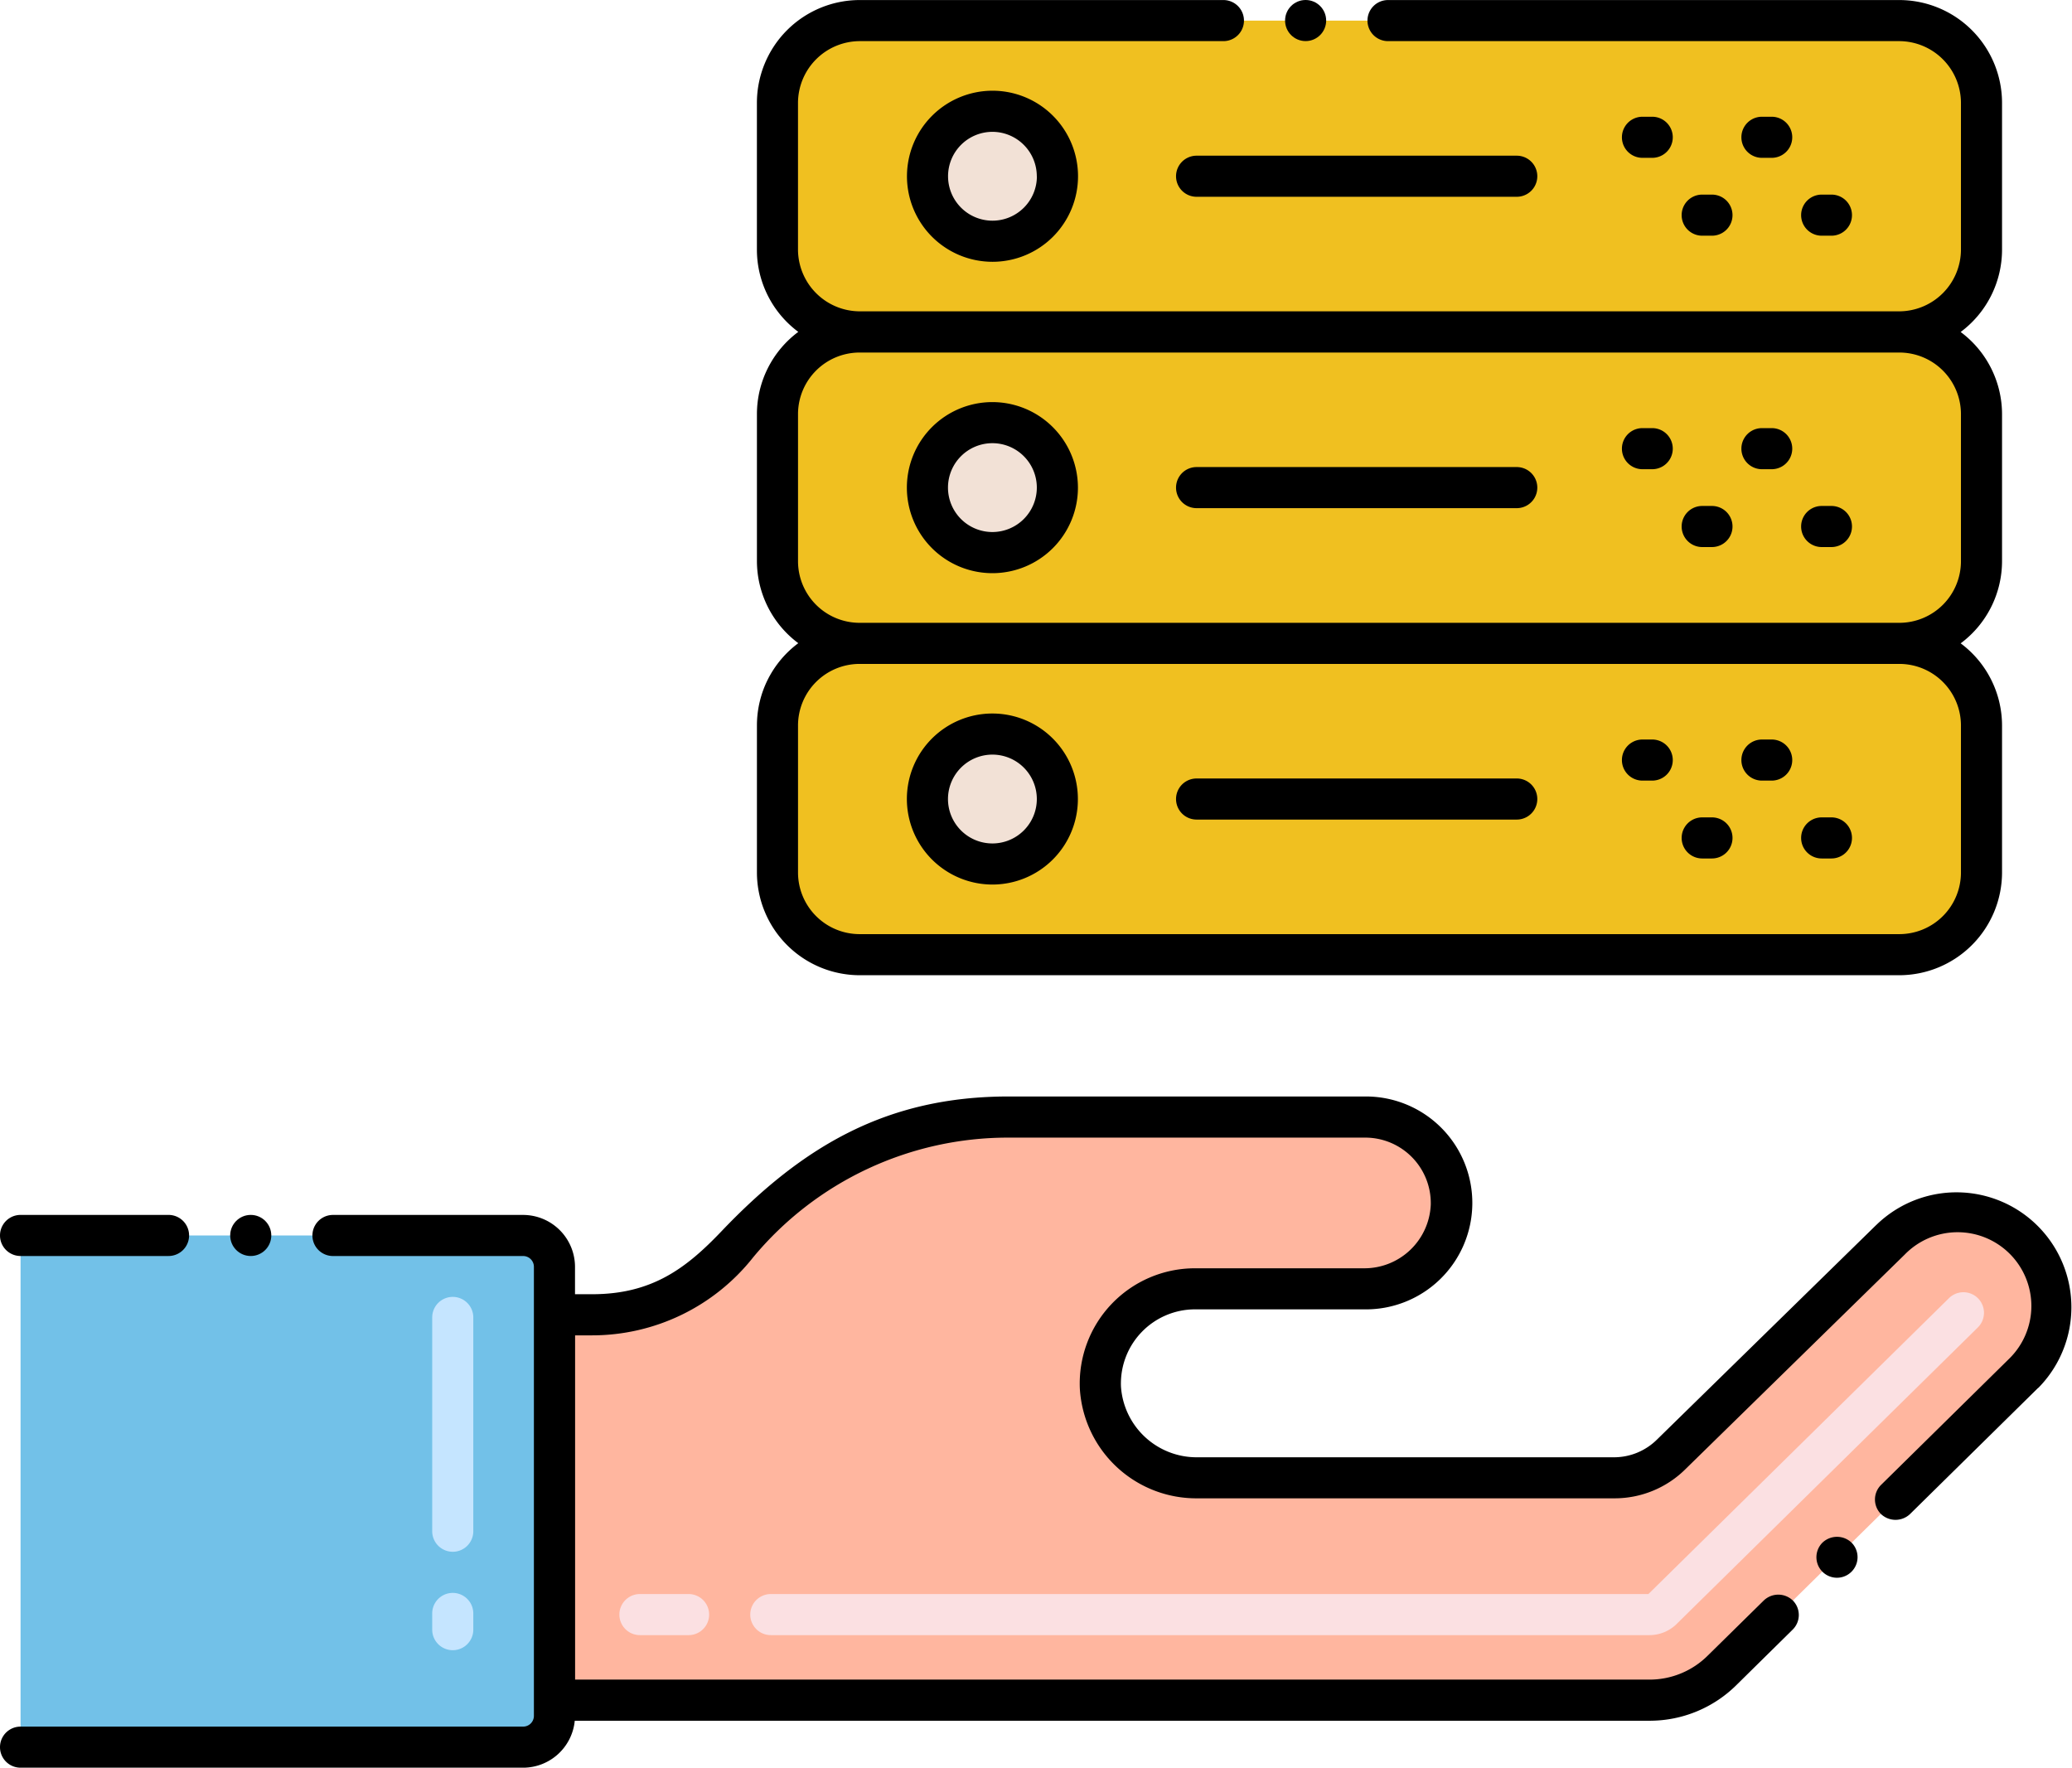 <svg xmlns="http://www.w3.org/2000/svg" width="90.774" height="77.431" viewBox="0 0 90.774 77.431">
  <g id="base-de-datos_12_" data-name="base-de-datos (12)" transform="translate(-1.988 -20.51)">
    <path id="Trazado_821756" data-name="Trazado 821756" d="M133.8,161.749a4.133,4.133,0,0,0-5.845,0l-9.591,9.384a3.544,3.544,0,0,1-2.505,1.038H97.6a4.215,4.215,0,0,1-4.251-3.945,4.14,4.14,0,0,1,4.135-4.333h7.4a3.812,3.812,0,0,0,3.839-3.675,3.762,3.762,0,0,0-3.761-3.85H89.324a15.448,15.448,0,0,0-11.889,5.584,8.084,8.084,0,0,1-6.35,3.081H69.434v16.876H117.4a4.536,4.536,0,0,0,3.207-1.329L133.8,167.593A4.132,4.132,0,0,0,133.8,161.749Z" transform="translate(-43.153 -86.925)" fill="#ffb69f"/>
    <path id="Trazado_821757" data-name="Trazado 821757" d="M26.508,170.772H4.489v22.41H26.508a1.373,1.373,0,0,0,1.373-1.373V172.145A1.373,1.373,0,0,0,26.508,170.772Z" transform="translate(-1.6 -96.141)" fill="#72c1e8"/>
    <path id="Trazado_821758" data-name="Trazado 821758" d="M122.451,192.7H83.959a.9.9,0,0,1,0-1.8h38.447l13.169-12.962a.9.9,0,0,1,1.264,1.284l-13.173,12.967A1.7,1.7,0,0,1,122.451,192.7Zm-42.094,0H78.225a.9.9,0,0,1,0-1.8h2.132a.9.9,0,0,1,0,1.8Z" transform="translate(-48.202 -100.562)" fill="#fbe0e2"/>
    <path id="Trazado_821759" data-name="Trazado 821759" d="M55.458,193.717a.9.9,0,0,1-.9-.9v-.71a.9.9,0,1,1,1.8,0v.71A.9.9,0,0,1,55.458,193.717Zm0-4.312a.9.9,0,0,1-.9-.9V179.14a.9.9,0,1,1,1.8,0v9.365A.9.9,0,0,1,55.458,189.406Z" transform="translate(-33.635 -100.919)" fill="#c5e5ff"/>
    <path id="Trazado_821760" data-name="Trazado 821760" d="M145.7,112.392H100.153a3.6,3.6,0,0,1-3.6-3.6v-6.437a3.6,3.6,0,0,1,3.6-3.6H145.7a3.6,3.6,0,0,1,3.6,3.6v6.437A3.6,3.6,0,0,1,145.7,112.392Z" transform="translate(-60.503 -50.061)" fill="#f0c020"/>
    <circle id="Elipse_10484" data-name="Elipse 10484" cx="2.846" cy="2.846" r="2.846" transform="translate(42.619 52.665)" fill="#f2e1d6"/>
    <path id="Trazado_821761" data-name="Trazado 821761" d="M145.7,74.521H100.153a3.6,3.6,0,0,1-3.6-3.6V64.482a3.6,3.6,0,0,1,3.6-3.6H145.7a3.6,3.6,0,0,1,3.6,3.6v6.437A3.6,3.6,0,0,1,145.7,74.521Z" transform="translate(-60.503 -25.83)" fill="#f0c020"/>
    <circle id="Elipse_10485" data-name="Elipse 10485" cx="2.846" cy="2.846" r="2.846" transform="translate(42.619 39.025)" fill="#f2e1d6"/>
    <path id="Trazado_821762" data-name="Trazado 821762" d="M145.7,36.649H100.153a3.6,3.6,0,0,1-3.6-3.6V26.611a3.6,3.6,0,0,1,3.6-3.6H145.7a3.6,3.6,0,0,1,3.6,3.6v6.437a3.6,3.6,0,0,1-3.6,3.6Z" transform="translate(-60.503 -1.599)" fill="#f0c020"/>
    <circle id="Elipse_10486" data-name="Elipse 10486" cx="2.846" cy="2.846" r="2.846" transform="translate(42.619 25.384)" fill="#f2e1d6"/>
    <path id="Trazado_821763" data-name="Trazado 821763" d="M84.177,159.507l-9.592,9.386-.007.007a2.676,2.676,0,0,1-1.869.774H54.448a3.322,3.322,0,0,1-3.35-3.087,3.249,3.249,0,0,1,3.234-3.393h7.4a4.663,4.663,0,1,0,.08-9.325H46.171c-5.3,0-8.993,2.143-12.589,5.919-1.529,1.6-3.023,2.743-5.65,2.743h-.753v-1.2a2.277,2.277,0,0,0-2.273-2.273H16.575a.9.9,0,1,0,0,1.8h8.331a.471.471,0,0,1,.472.472V181a.471.471,0,0,1-.472.472H2.888a.9.9,0,1,0,0,1.8H24.906a2.276,2.276,0,0,0,2.262-2.057H74.247a5.4,5.4,0,0,0,3.843-1.592,0,0,0,0,0,0,0l2.435-2.4a.9.9,0,0,0,.011-1.271.919.919,0,0,0-1.271-.011l-2.446,2.406,0,0a3.61,3.61,0,0,1-2.572,1.066H27.183V164.333h.749a8.992,8.992,0,0,0,7.052-3.418,14.505,14.505,0,0,1,11.187-5.244H61.81A2.871,2.871,0,0,1,64.67,158.6a2.91,2.91,0,0,1-2.939,2.795h-7.4a5.049,5.049,0,0,0-5.035,5.277,5.11,5.11,0,0,0,5.151,4.8H72.709a4.407,4.407,0,0,0,3.141-1.3h0l9.581-9.375.007-.007a3.231,3.231,0,1,1,4.571,4.567s0,0,0,0L84.4,170.881a.9.9,0,0,0-.011,1.275.924.924,0,0,0,1.275.007l5.615-5.529.008,0a5.033,5.033,0,0,0-7.111-7.124Z" transform="translate(0 -85.327)"/>
    <path id="Trazado_821764" data-name="Trazado 821764" d="M224.457,208.955a.9.9,0,0,0,.011-1.275.924.924,0,0,0-1.275-.007.9.9,0,0,0,1.264,1.282Z" transform="translate(-141.36 -119.59)"/>
    <circle id="Elipse_10487" data-name="Elipse 10487" cx="0.9" cy="0.9" r="0.9" transform="translate(12.073 73.73)"/>
    <path id="Trazado_821765" data-name="Trazado 821765" d="M2.888,168.27a.9.9,0,0,0,0,1.8H9.372a.9.9,0,0,0,0-1.8Z" transform="translate(0 -94.54)"/>
    <path id="Trazado_821766" data-name="Trazado 821766" d="M145.935,116.988h14.027a.9.9,0,1,0,0-1.8H145.935a.9.9,0,0,0,0,1.8Z" transform="translate(-91.525 -60.576)"/>
    <path id="Trazado_821767" data-name="Trazado 821767" d="M200.167,112.25h.428a.9.9,0,1,0,0-1.8h-.428a.9.9,0,0,0,0,1.8Z" transform="translate(-126.223 -57.545)"/>
    <path id="Trazado_821768" data-name="Trazado 821768" d="M207.434,121.719h.428a.9.9,0,1,0,0-1.8h-.428a.9.9,0,0,0,0,1.8Z" transform="translate(-130.873 -63.603)"/>
    <path id="Trazado_821769" data-name="Trazado 821769" d="M214.7,112.25h.428a.9.9,0,0,0,0-1.8H214.7a.9.9,0,1,0,0,1.8Z" transform="translate(-135.522 -57.545)"/>
    <path id="Trazado_821770" data-name="Trazado 821770" d="M221.967,121.719h.428a.9.9,0,0,0,0-1.8h-.428a.9.9,0,1,0,0,1.8Z" transform="translate(-140.172 -63.603)"/>
    <path id="Trazado_821771" data-name="Trazado 821771" d="M116.042,114.779a3.746,3.746,0,1,0-3.747-3.747A3.751,3.751,0,0,0,116.042,114.779Zm0-5.692a1.946,1.946,0,1,1-1.946,1.945A1.948,1.948,0,0,1,116.042,109.087Z" transform="translate(-70.577 -55.521)"/>
    <path id="Trazado_821772" data-name="Trazado 821772" d="M159.963,77.316H145.935a.9.9,0,0,0,0,1.8h14.027a.9.9,0,1,0,0-1.8Z" transform="translate(-91.525 -36.346)"/>
    <path id="Trazado_821773" data-name="Trazado 821773" d="M200.595,72.578h-.428a.9.9,0,0,0,0,1.8h.428a.9.9,0,1,0,0-1.8Z" transform="translate(-126.223 -33.314)"/>
    <path id="Trazado_821774" data-name="Trazado 821774" d="M207.861,82.047h-.428a.9.9,0,0,0,0,1.8h.428a.9.9,0,1,0,0-1.8Z" transform="translate(-130.872 -39.373)"/>
    <path id="Trazado_821775" data-name="Trazado 821775" d="M215.128,72.578H214.7a.9.9,0,1,0,0,1.8h.428a.9.9,0,0,0,0-1.8Z" transform="translate(-135.522 -33.314)"/>
    <path id="Trazado_821776" data-name="Trazado 821776" d="M222.395,82.047h-.428a.9.9,0,1,0,0,1.8h.428a.9.9,0,0,0,0-1.8Z" transform="translate(-140.172 -39.373)"/>
    <path id="Trazado_821777" data-name="Trazado 821777" d="M116.042,69.414a3.747,3.747,0,1,0,3.747,3.747A3.751,3.751,0,0,0,116.042,69.414Zm0,5.692a1.946,1.946,0,1,1,1.946-1.946A1.948,1.948,0,0,1,116.042,75.106Z" transform="translate(-70.577 -31.29)"/>
    <path id="Trazado_821778" data-name="Trazado 821778" d="M145.035,40.345a.9.9,0,0,0,.9.9h14.027a.9.9,0,1,0,0-1.8H145.935A.9.9,0,0,0,145.035,40.345Z" transform="translate(-91.525 -12.115)"/>
    <path id="Trazado_821779" data-name="Trazado 821779" d="M200.595,36.508a.9.9,0,1,0,0-1.8h-.428a.9.9,0,0,0,0,1.8Z" transform="translate(-126.223 -9.084)"/>
    <path id="Trazado_821780" data-name="Trazado 821780" d="M207.861,45.977a.9.9,0,1,0,0-1.8h-.428a.9.9,0,0,0,0,1.8Z" transform="translate(-130.872 -15.142)"/>
    <path id="Trazado_821781" data-name="Trazado 821781" d="M215.128,36.508a.9.9,0,0,0,0-1.8H214.7a.9.9,0,1,0,0,1.8Z" transform="translate(-135.522 -9.084)"/>
    <path id="Trazado_821782" data-name="Trazado 821782" d="M222.395,45.977a.9.9,0,0,0,0-1.8h-.428a.9.9,0,1,0,0,1.8Z" transform="translate(-140.172 -15.142)"/>
    <path id="Trazado_821783" data-name="Trazado 821783" d="M112.3,35.29a3.747,3.747,0,1,0,3.747-3.746A3.751,3.751,0,0,0,112.3,35.29Zm5.692,0a1.946,1.946,0,1,1-1.946-1.945A1.948,1.948,0,0,1,117.988,35.29Z" transform="translate(-70.578 -7.06)"/>
    <path id="Trazado_821784" data-name="Trazado 821784" d="M148.6,31.449V25.012a4.508,4.508,0,0,0-4.5-4.5h-22.4a.9.9,0,1,0,0,1.8h22.4a2.712,2.712,0,0,1,2.7,2.7v6.436a2.712,2.712,0,0,1-2.7,2.7H98.551a2.714,2.714,0,0,1-2.7-2.7V25.012a2.714,2.714,0,0,1,2.7-2.7h15.938a.9.9,0,0,0,0-1.8H98.551a4.508,4.508,0,0,0-4.5,4.5v6.436a4.494,4.494,0,0,0,1.813,3.6,4.494,4.494,0,0,0-1.812,3.6v6.437a4.493,4.493,0,0,0,1.812,3.6,4.494,4.494,0,0,0-1.812,3.6V58.73a4.507,4.507,0,0,0,4.5,4.5H144.1a4.507,4.507,0,0,0,4.5-4.5V52.292a4.493,4.493,0,0,0-1.812-3.6,4.494,4.494,0,0,0,1.812-3.6V38.653a4.494,4.494,0,0,0-1.813-3.6,4.5,4.5,0,0,0,1.813-3.6Zm-1.8,20.844V58.73a2.7,2.7,0,0,1-2.7,2.7H98.552a2.7,2.7,0,0,1-2.7-2.7V52.293a2.7,2.7,0,0,1,2.7-2.7H144.1A2.7,2.7,0,0,1,146.8,52.293Zm0-7.2a2.7,2.7,0,0,1-2.7,2.7H98.552a2.7,2.7,0,0,1-2.7-2.7V38.653a2.7,2.7,0,0,1,2.7-2.7H144.1a2.7,2.7,0,0,1,2.7,2.7Z" transform="translate(-58.903 0)"/>
    <circle id="Elipse_10488" data-name="Elipse 10488" cx="0.9" cy="0.9" r="0.9" transform="translate(58.287 20.51)"/>
  </g>
</svg>
